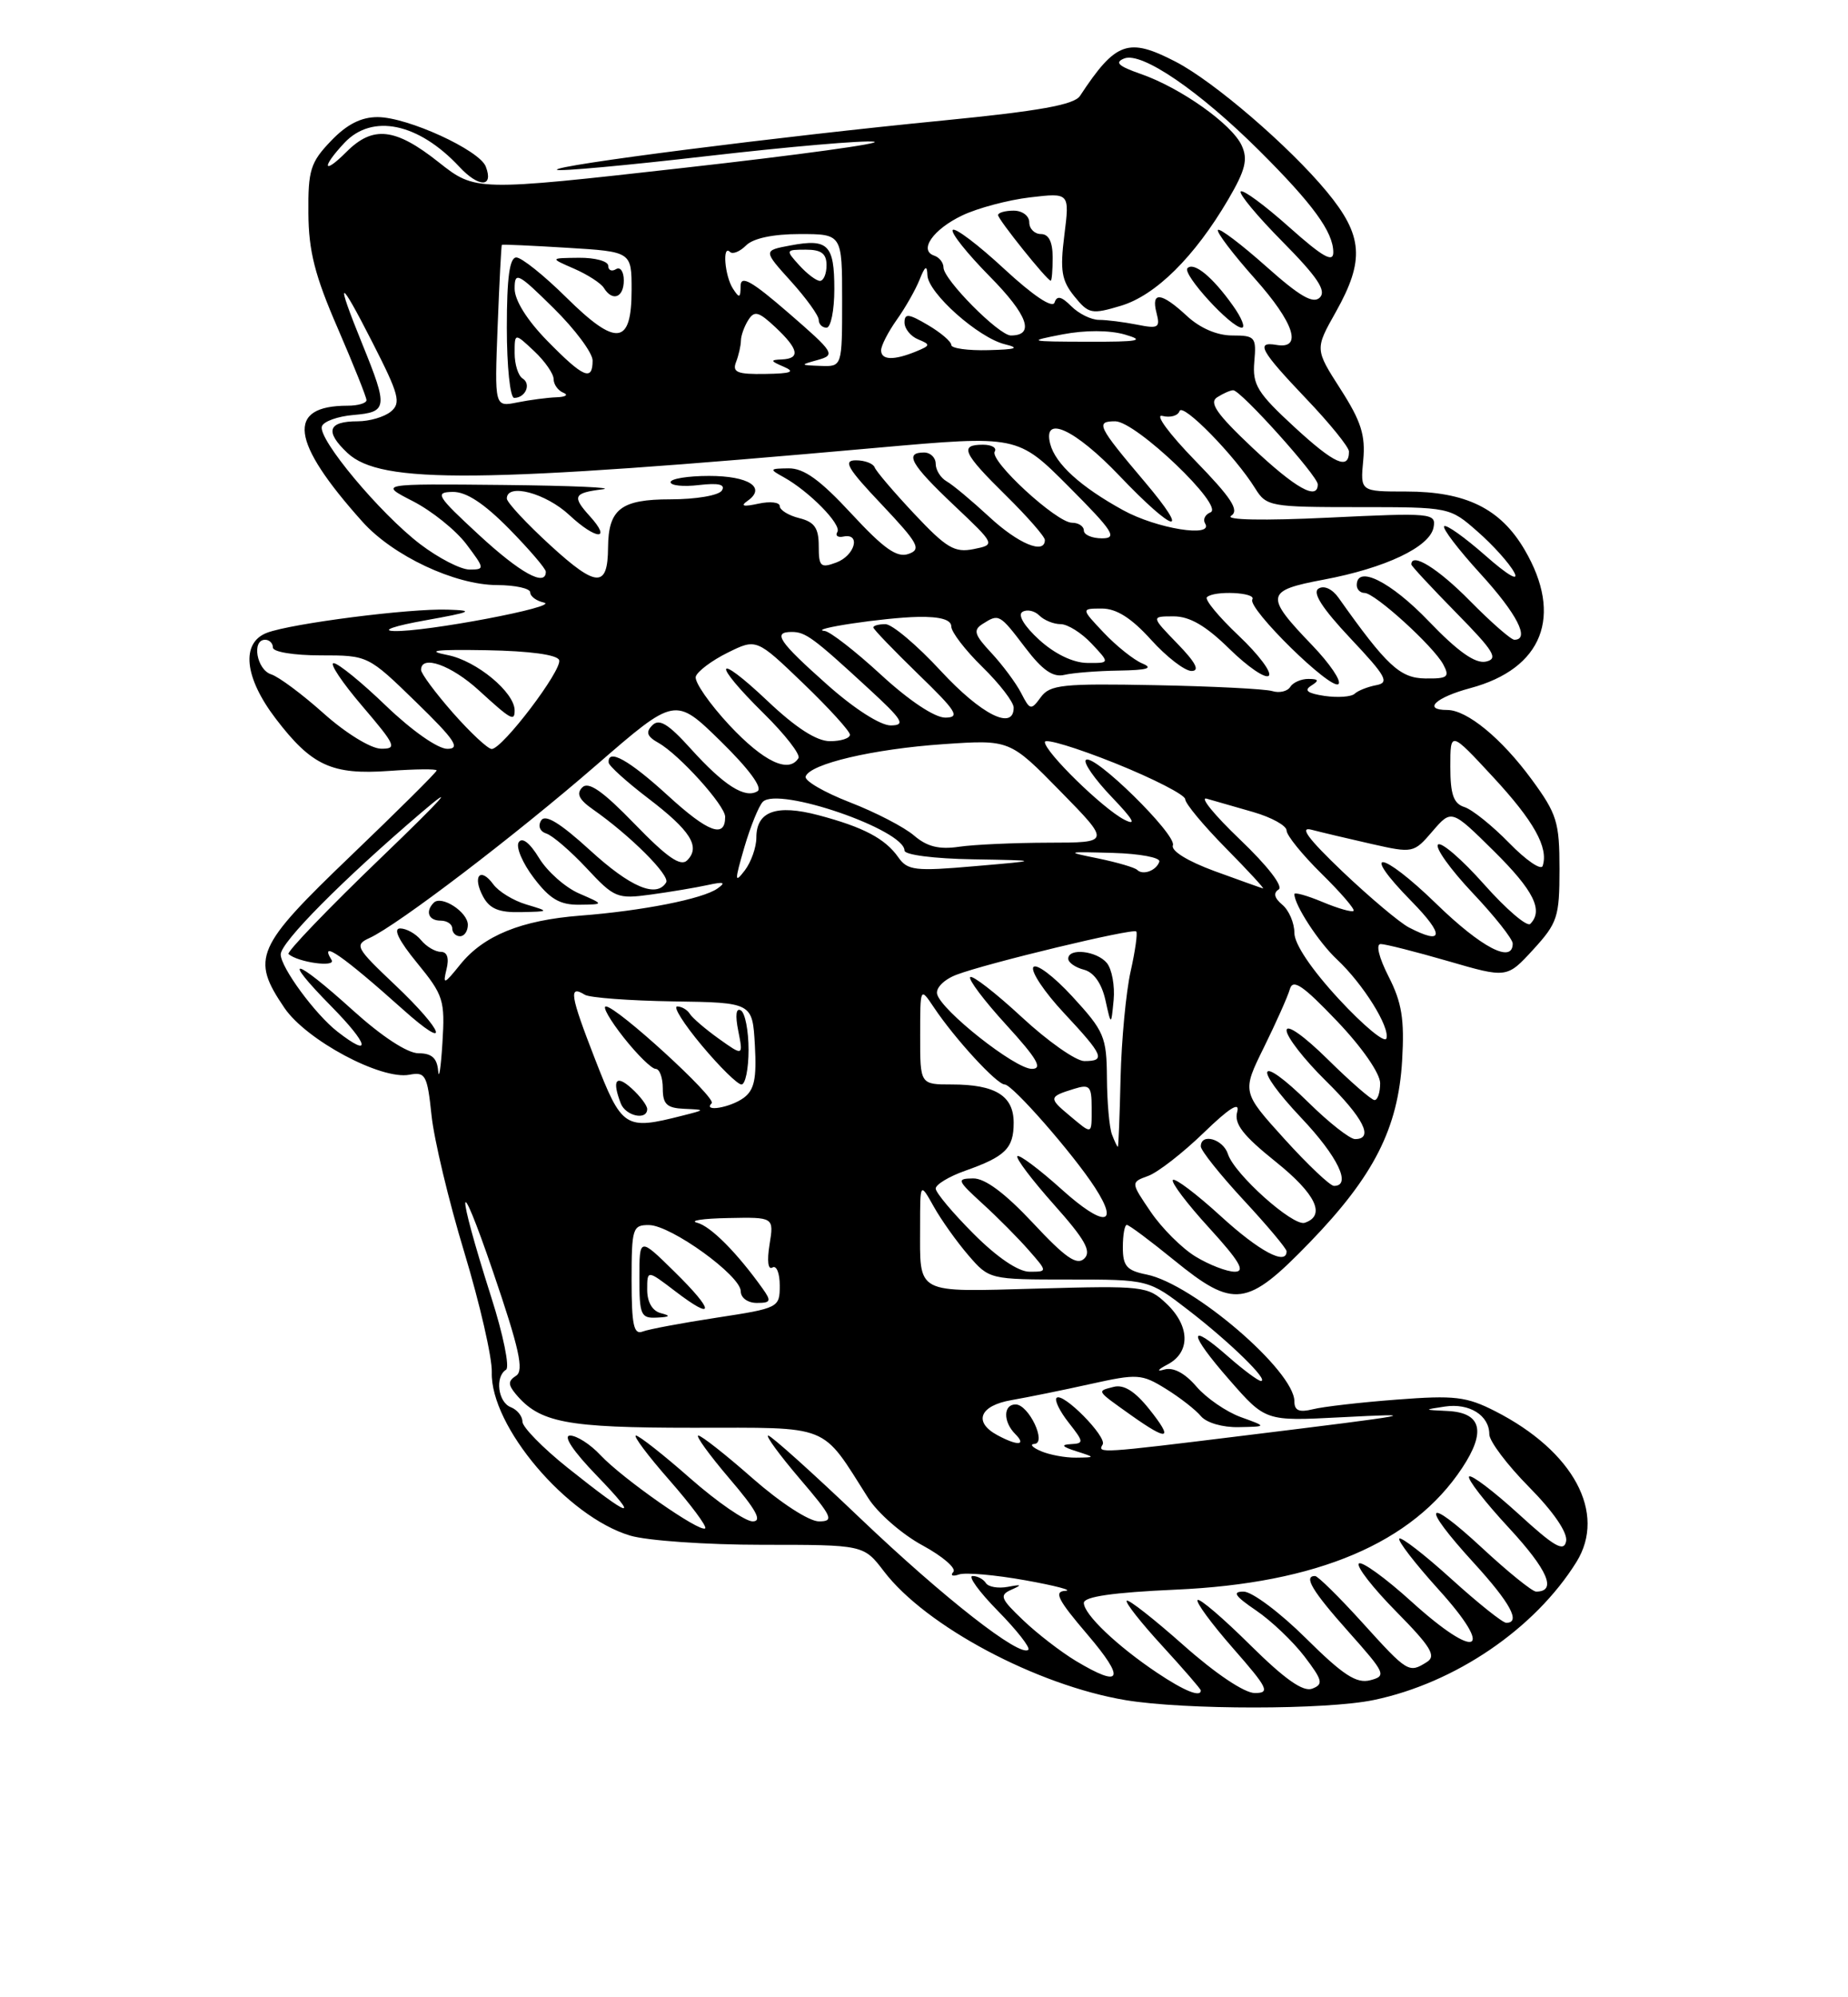 <?xml version="1.0" encoding="UTF-8" standalone="no"?>
<!DOCTYPE svg PUBLIC "-//W3C//DTD SVG 1.1//EN" "http://www.w3.org/Graphics/SVG/1.1/DTD/svg11.dtd" >
<svg xmlns="http://www.w3.org/2000/svg" xmlns:xlink="http://www.w3.org/1999/xlink" version="1.1" viewBox="0 0 237 256">
 <g >
 <path fill="currentColor"
d=" M 176.20 217.89 C 186.64 215.71 196.85 208.75 202.17 200.21 C 206.07 193.93 201.80 186.00 191.76 180.88 C 188.07 179.00 186.55 178.82 179.14 179.39 C 174.51 179.74 169.65 180.30 168.36 180.63 C 166.61 181.06 166.00 180.80 166.00 179.61 C 166.00 175.71 152.98 164.55 147.05 163.36 C 144.50 162.85 144.00 162.28 144.00 159.88 C 144.00 158.29 144.23 157.00 144.51 157.00 C 144.80 157.00 147.51 159.03 150.55 161.50 C 158.26 167.78 159.91 167.56 167.96 159.25 C 176.19 150.75 179.31 144.63 179.82 135.91 C 180.13 130.64 179.78 128.49 178.08 125.16 C 176.84 122.73 176.42 121.00 177.07 121.00 C 177.67 121.00 181.57 121.99 185.72 123.19 C 193.26 125.38 193.26 125.38 196.63 121.71 C 199.75 118.30 200.00 117.53 200.00 111.40 C 200.00 105.37 199.68 104.33 196.43 99.90 C 192.56 94.63 188.14 91.00 185.60 91.00 C 182.41 91.00 184.11 89.39 188.56 88.20 C 197.84 85.71 200.50 78.95 195.53 70.47 C 192.43 65.18 188.00 63.00 180.32 63.00 C 174.45 63.00 174.45 63.00 174.83 59.00 C 175.13 55.79 174.56 53.99 171.92 49.88 C 168.63 44.75 168.63 44.75 171.32 39.98 C 175.04 33.35 174.81 30.19 170.16 24.57 C 165.37 18.78 155.71 10.47 150.79 7.92 C 144.68 4.76 143.10 5.32 138.50 12.30 C 137.75 13.43 133.30 14.23 121.00 15.44 C 99.93 17.50 70.88 21.21 71.43 21.76 C 71.66 22.00 80.36 21.20 90.76 20.00 C 101.16 18.80 110.76 17.97 112.08 18.16 C 113.41 18.35 102.46 19.86 87.73 21.51 C 60.97 24.52 60.97 24.52 56.23 20.77 C 50.70 16.39 47.84 16.07 44.45 19.45 C 41.42 22.49 41.18 21.50 44.17 18.31 C 47.73 14.53 53.65 15.75 58.90 21.37 C 61.41 24.07 63.34 24.05 62.30 21.35 C 61.49 19.24 52.28 15.02 48.44 15.01 C 46.32 15.00 44.47 15.94 42.44 18.07 C 39.82 20.80 39.50 21.81 39.55 27.32 C 39.58 32.18 40.38 35.33 43.30 42.04 C 45.33 46.74 47.00 50.90 47.00 51.29 C 47.00 51.68 45.91 52.00 44.58 52.00 C 36.67 52.00 37.25 56.58 46.48 66.87 C 50.39 71.24 58.34 74.98 63.75 74.99 C 66.09 75.00 68.00 75.42 68.00 75.93 C 68.00 76.44 68.79 77.02 69.75 77.23 C 72.00 77.72 54.48 81.04 50.50 80.88 C 48.84 80.82 50.63 80.21 54.50 79.52 C 60.52 78.44 60.93 78.25 57.41 78.14 C 52.51 77.97 37.41 79.91 34.25 81.10 C 30.87 82.38 31.32 86.82 35.36 92.11 C 39.97 98.15 42.56 99.34 49.92 98.81 C 53.26 98.57 56.00 98.54 56.00 98.75 C 56.00 98.97 51.05 103.88 45.00 109.68 C 32.76 121.41 32.15 122.81 36.48 129.19 C 39.29 133.32 48.88 138.45 52.51 137.75 C 54.56 137.36 54.80 137.79 55.34 142.94 C 55.66 146.04 57.55 153.95 59.55 160.53 C 61.54 167.11 63.13 174.03 63.07 175.89 C 62.88 182.80 72.71 194.40 80.81 196.82 C 82.97 197.47 90.59 198.00 97.75 198.00 C 110.76 198.00 110.76 198.00 113.36 201.40 C 118.71 208.42 132.94 216.00 144.35 217.91 C 151.93 219.17 170.11 219.17 176.20 217.89 Z  M 148.39 214.40 C 143.25 210.96 139.00 206.91 139.00 205.45 C 139.00 204.65 142.71 204.11 150.75 203.75 C 168.95 202.95 181.15 197.77 187.51 188.16 C 190.62 183.47 190.00 181.06 185.64 180.85 C 182.54 180.70 182.53 180.70 185.31 180.28 C 188.44 179.81 191.00 181.41 191.00 183.84 C 191.00 184.72 193.29 187.76 196.10 190.60 C 199.23 193.77 201.06 196.44 200.85 197.54 C 200.57 198.96 199.36 198.27 194.72 194.02 C 191.53 191.12 188.70 188.97 188.41 189.25 C 188.13 189.54 190.43 192.51 193.53 195.85 C 198.53 201.26 199.70 204.00 197.00 204.00 C 196.51 204.00 193.39 201.48 190.06 198.39 C 182.73 191.60 182.09 192.75 189.00 200.31 C 193.70 205.45 195.08 208.00 193.17 208.00 C 192.71 208.00 189.54 205.47 186.13 202.38 C 182.71 199.28 179.71 196.96 179.46 197.21 C 179.21 197.46 181.47 200.39 184.49 203.73 C 191.83 211.83 189.46 212.92 181.05 205.31 C 177.68 202.25 174.62 200.05 174.27 200.40 C 173.91 200.76 176.07 203.53 179.06 206.56 C 183.50 211.06 184.23 212.25 183.00 213.02 C 180.68 214.49 180.52 214.38 174.74 208.00 C 171.75 204.70 169.01 202.00 168.65 202.00 C 167.13 202.00 168.29 203.93 172.98 209.19 C 177.69 214.48 177.84 214.81 175.73 215.36 C 173.96 215.82 172.25 214.71 167.47 209.97 C 164.16 206.69 160.57 204.00 159.49 204.00 C 157.99 204.00 158.36 204.56 161.08 206.41 C 163.03 207.73 165.82 210.39 167.29 212.31 C 169.62 215.37 169.75 215.88 168.29 216.44 C 167.12 216.89 164.77 215.23 160.34 210.85 C 156.88 207.42 153.84 204.82 153.59 205.08 C 153.33 205.34 155.38 208.12 158.14 211.27 C 162.63 216.39 162.92 217.00 160.92 217.00 C 159.59 217.00 155.88 214.51 151.79 210.88 C 148.00 207.52 144.72 204.94 144.50 205.17 C 144.28 205.39 146.33 207.99 149.05 210.95 C 151.77 213.92 154.00 216.49 154.00 216.67 C 154.00 217.59 151.88 216.74 148.39 214.40 Z  M 138.00 212.90 C 136.07 211.74 133.02 209.39 131.22 207.67 C 128.30 204.89 128.13 204.46 129.72 203.75 C 131.13 203.13 131.03 203.05 129.25 203.39 C 128.01 203.62 126.75 203.40 126.44 202.91 C 126.13 202.41 125.36 202.00 124.73 202.00 C 124.10 202.00 125.56 204.02 127.98 206.48 C 130.40 208.94 132.15 211.18 131.88 211.45 C 130.85 212.48 121.07 204.84 110.35 194.63 C 104.22 188.78 98.89 184.00 98.52 184.00 C 98.15 184.00 99.96 186.47 102.54 189.50 C 106.76 194.43 107.01 195.00 105.03 195.00 C 103.76 195.00 100.11 192.63 96.54 189.50 C 93.10 186.47 89.96 184.00 89.56 184.00 C 89.17 184.00 90.96 186.47 93.54 189.50 C 97.00 193.54 97.79 195.00 96.53 195.00 C 95.58 195.00 91.99 192.53 88.54 189.50 C 85.10 186.47 81.95 184.00 81.56 184.00 C 81.16 184.00 83.09 186.58 85.86 189.73 C 88.62 192.88 90.68 195.65 90.44 195.89 C 89.83 196.51 79.84 189.53 77.00 186.50 C 75.71 185.12 73.96 184.00 73.11 184.00 C 72.17 184.00 73.50 186.00 76.54 189.14 C 82.21 195.02 81.03 194.69 72.75 188.09 C 69.59 185.56 67.01 182.92 67.00 182.22 C 67.00 181.51 66.32 180.68 65.50 180.36 C 63.87 179.73 63.45 176.46 64.90 175.56 C 65.39 175.26 64.54 171.07 63.00 166.26 C 58.44 151.93 58.61 149.49 63.23 163.00 C 66.59 172.83 67.22 175.68 66.19 176.33 C 65.16 176.99 65.14 177.46 66.12 178.65 C 69.20 182.35 72.58 183.00 88.87 183.00 C 106.74 183.00 105.23 182.39 111.34 192.00 C 112.56 193.93 115.69 196.66 118.30 198.07 C 120.90 199.48 122.68 201.02 122.26 201.48 C 121.84 201.94 122.17 202.09 123.00 201.80 C 123.83 201.52 127.65 201.86 131.50 202.55 C 135.35 203.24 137.66 203.85 136.63 203.90 C 135.11 203.98 135.65 205.04 139.46 209.50 C 144.38 215.27 143.89 216.42 138.00 212.90 Z  M 133.50 186.00 C 132.40 185.53 132.02 185.11 132.66 185.07 C 134.28 184.97 131.93 180.02 130.25 180.01 C 128.66 180.00 128.63 182.23 130.20 183.80 C 131.67 185.27 130.54 185.36 127.93 183.96 C 124.78 182.27 125.63 180.15 129.75 179.45 C 131.81 179.09 136.36 178.17 139.86 177.39 C 145.86 176.06 146.41 176.09 149.50 178.00 C 151.30 179.11 153.33 180.69 154.01 181.51 C 154.72 182.36 156.80 182.97 158.87 182.92 C 162.50 182.85 162.50 182.85 159.12 181.63 C 157.26 180.95 154.70 179.19 153.43 177.71 C 151.94 175.98 150.47 175.21 149.31 175.54 C 148.28 175.84 148.47 175.55 149.75 174.88 C 152.70 173.32 152.62 169.93 149.56 167.06 C 147.22 164.85 146.61 164.78 133.08 165.16 C 117.18 165.59 118.00 166.02 118.00 157.18 C 118.00 151.53 118.00 151.53 119.75 154.65 C 120.71 156.37 122.71 159.17 124.19 160.89 C 126.87 163.99 126.89 164.00 137.09 164.00 C 147.32 164.00 147.32 164.00 152.44 167.95 C 157.76 172.05 162.82 177.00 161.71 177.00 C 161.36 177.00 159.46 175.59 157.50 173.87 C 152.28 169.28 152.37 170.82 157.68 176.88 C 162.30 182.16 162.30 182.16 171.90 181.66 C 182.73 181.10 181.89 181.26 159.41 184.02 C 141.07 186.28 140.70 186.30 141.41 185.15 C 142.01 184.18 136.29 178.38 135.50 179.17 C 135.21 179.46 135.91 180.89 137.06 182.35 C 139.01 184.83 139.03 185.01 137.32 185.10 C 136.01 185.17 136.21 185.43 138.00 186.00 C 140.50 186.80 140.50 186.80 138.00 186.83 C 136.62 186.85 134.60 186.47 133.50 186.00 Z  M 147.40 180.63 C 145.55 178.31 144.12 177.42 142.82 177.76 C 140.63 178.33 140.53 178.17 145.04 181.38 C 149.85 184.79 150.54 184.57 147.40 180.63 Z  M 81.00 164.11 C 81.00 157.40 81.13 157.00 83.25 157.02 C 86.07 157.06 95.00 163.50 95.00 165.51 C 95.00 166.35 95.90 167.00 97.06 167.00 C 98.86 167.00 98.95 166.77 97.81 165.17 C 94.53 160.57 91.14 157.16 89.40 156.72 C 88.36 156.45 90.15 156.18 93.38 156.12 C 99.26 156.00 99.26 156.00 98.69 159.52 C 98.35 161.61 98.50 162.81 99.06 162.46 C 99.58 162.14 100.00 163.18 100.00 164.77 C 100.00 167.61 99.87 167.67 91.91 168.89 C 87.46 169.57 83.19 170.37 82.41 170.67 C 81.28 171.11 81.00 169.82 81.00 164.11 Z  M 84.75 168.31 C 83.66 168.03 83.00 166.89 83.00 165.31 C 83.00 162.76 83.00 162.76 86.57 165.48 C 91.72 169.42 91.68 168.08 86.48 162.98 C 82.00 158.58 82.00 158.58 82.00 163.79 C 82.00 168.56 82.19 168.99 84.25 168.88 C 85.94 168.80 86.07 168.65 84.75 168.31 Z  M 124.86 158.14 C 122.19 155.47 120.00 152.86 120.00 152.34 C 120.00 151.83 121.69 150.80 123.75 150.07 C 128.94 148.24 130.00 147.19 130.00 143.91 C 130.00 140.45 127.66 139.00 122.07 139.00 C 118.00 139.00 118.00 139.00 118.01 132.75 C 118.01 126.50 118.01 126.50 119.76 129.11 C 122.45 133.14 127.84 139.00 128.85 139.00 C 129.84 139.00 137.62 147.88 140.43 152.22 C 143.62 157.15 141.52 157.27 136.18 152.47 C 133.29 149.87 130.72 147.95 130.48 148.19 C 130.23 148.44 132.34 151.22 135.15 154.38 C 139.15 158.86 140.01 160.39 139.06 161.31 C 138.11 162.24 136.64 161.22 132.47 156.75 C 128.88 152.92 126.32 151.01 124.79 151.04 C 122.65 151.07 122.73 151.28 126.02 154.29 C 127.96 156.05 130.62 158.74 131.94 160.25 C 134.35 163.00 134.35 163.00 132.03 163.00 C 130.59 163.00 127.87 161.16 124.86 158.14 Z  M 153.33 161.06 C 151.58 160.00 149.00 157.42 147.58 155.33 C 145.00 151.54 145.00 151.54 147.25 150.72 C 148.49 150.27 151.69 147.78 154.36 145.20 C 157.65 142.01 159.04 141.14 158.67 142.50 C 158.24 144.04 159.39 145.52 163.60 148.90 C 168.77 153.04 170.08 155.81 167.32 156.73 C 165.83 157.22 158.29 150.48 157.48 147.92 C 156.86 145.99 154.00 145.18 154.00 146.94 C 154.00 147.46 156.47 150.56 159.50 153.83 C 162.53 157.09 165.00 160.04 165.00 160.38 C 165.00 162.26 161.49 160.39 156.55 155.87 C 153.46 153.05 150.70 150.96 150.42 151.24 C 150.15 151.52 152.23 154.28 155.06 157.37 C 158.97 161.66 159.76 163.00 158.35 163.00 C 157.33 162.99 155.07 162.12 153.33 161.06 Z  M 164.72 145.98 C 159.27 139.96 159.27 139.96 162.10 134.23 C 163.65 131.08 165.15 127.73 165.42 126.78 C 165.81 125.42 167.08 126.28 171.46 130.87 C 174.68 134.24 177.00 137.59 177.00 138.84 C 177.00 140.03 176.68 141.00 176.28 141.00 C 175.89 141.00 173.19 138.65 170.28 135.78 C 167.23 132.77 165.00 131.20 165.00 132.07 C 165.00 132.90 167.25 135.79 170.00 138.50 C 174.88 143.30 176.24 146.00 173.78 146.00 C 173.12 146.00 170.43 143.89 167.81 141.31 C 161.31 134.91 160.54 136.57 166.89 143.29 C 171.57 148.23 173.38 152.00 171.08 152.00 C 170.58 152.00 167.72 149.29 164.72 145.98 Z  M 142.61 145.42 C 142.27 144.55 141.98 141.29 141.96 138.17 C 141.92 132.89 141.62 132.18 137.53 127.73 C 135.12 125.11 132.86 123.42 132.52 123.97 C 132.18 124.52 133.95 127.17 136.45 129.84 C 141.54 135.29 141.84 136.00 139.06 136.00 C 137.99 136.00 134.37 133.46 131.03 130.36 C 127.68 127.26 124.71 124.96 124.43 125.24 C 124.15 125.52 126.23 128.28 129.06 131.37 C 133.01 135.70 133.77 137.00 132.33 137.00 C 130.18 137.00 120.66 129.48 120.18 127.40 C 120.00 126.62 121.09 125.53 122.68 124.93 C 126.51 123.47 145.28 118.95 145.72 119.39 C 145.91 119.58 145.59 121.88 145.00 124.50 C 144.41 127.13 143.83 133.26 143.71 138.13 C 143.60 143.00 143.44 146.99 143.36 146.99 C 143.28 147.00 142.94 146.29 142.61 145.42 Z  M 141.95 123.43 C 140.65 121.87 137.00 121.46 137.00 122.88 C 137.00 123.37 137.90 124.00 139.01 124.29 C 140.28 124.62 141.28 126.04 141.76 128.16 C 142.50 131.50 142.50 131.50 142.82 128.18 C 142.99 126.36 142.60 124.22 141.95 123.43 Z  M 137.11 142.94 C 134.47 140.74 134.50 140.56 137.75 139.56 C 139.74 138.94 140.00 139.21 140.00 141.93 C 140.00 145.53 140.15 145.48 137.11 142.94 Z  M 76.31 135.75 C 73.11 127.52 72.90 126.20 75.00 127.50 C 75.62 127.88 80.71 128.26 86.31 128.35 C 96.50 128.50 96.50 128.50 96.81 133.97 C 97.05 138.27 96.74 139.71 95.37 140.72 C 93.64 141.98 90.10 142.57 91.27 141.40 C 91.93 140.73 79.10 129.00 77.70 129.00 C 77.22 129.00 78.26 130.80 80.00 133.00 C 81.74 135.20 83.58 137.00 84.08 137.00 C 84.59 137.00 85.00 138.12 85.00 139.50 C 85.00 141.53 85.51 142.02 87.75 142.12 C 90.50 142.24 90.50 142.24 87.50 143.00 C 80.14 144.87 79.77 144.63 76.31 135.75 Z  M 83.00 142.15 C 83.00 141.69 82.10 140.50 81.00 139.50 C 79.00 137.69 78.46 138.43 79.61 141.42 C 80.23 143.05 83.00 143.65 83.00 142.15 Z  M 96.00 134.56 C 96.00 132.12 95.56 129.84 95.02 129.51 C 94.40 129.13 94.27 130.11 94.68 132.13 C 95.32 135.37 95.32 135.37 92.19 133.14 C 90.47 131.91 88.80 130.48 88.47 129.95 C 88.15 129.43 87.42 129.00 86.85 129.00 C 86.28 129.00 87.70 131.25 90.00 134.00 C 92.30 136.75 94.59 139.00 95.09 139.00 C 95.59 139.00 96.00 137.00 96.00 134.56 Z  M 56.19 137.25 C 56.05 135.61 55.36 135.00 53.67 135.00 C 52.25 135.00 48.97 132.85 45.26 129.50 C 37.67 122.63 35.91 122.31 42.50 129.00 C 47.30 133.87 47.74 135.70 43.28 132.23 C 40.42 130.01 36.00 123.99 36.00 122.33 C 36.00 120.77 43.95 112.76 54.05 104.14 C 58.71 100.17 56.82 102.29 49.00 109.81 C 42.12 116.42 36.73 122.03 37.00 122.28 C 38.21 123.35 43.14 124.03 42.52 123.04 C 40.85 120.33 43.99 122.51 51.67 129.38 C 57.89 134.95 57.02 132.26 50.65 126.23 C 45.63 121.48 45.43 121.12 47.40 120.22 C 51.02 118.56 66.09 107.08 76.54 98.01 C 86.59 89.30 86.59 89.30 92.43 95.01 C 96.03 98.54 97.84 100.98 97.15 101.41 C 95.55 102.40 92.85 100.69 88.57 95.95 C 85.71 92.78 84.54 92.07 83.66 92.96 C 82.78 93.84 82.97 94.39 84.45 95.22 C 87.12 96.73 92.99 103.23 93.00 104.69 C 93.01 107.50 90.83 106.70 85.70 102.01 C 80.66 97.40 77.91 95.87 78.06 97.75 C 78.09 98.16 80.36 100.21 83.11 102.31 C 88.57 106.47 89.87 108.53 88.13 110.27 C 87.29 111.11 85.57 109.92 81.39 105.61 C 77.31 101.40 75.48 100.12 74.68 100.92 C 73.88 101.72 74.25 102.49 76.04 103.74 C 80.82 107.08 85.98 112.23 85.43 113.11 C 84.18 115.13 80.85 113.72 75.66 108.97 C 71.83 105.48 69.92 104.31 69.40 105.16 C 68.96 105.87 69.24 106.57 70.07 106.84 C 70.86 107.09 73.18 109.09 75.23 111.28 C 78.78 115.09 79.16 115.25 83.47 114.66 C 85.96 114.32 89.24 113.77 90.75 113.44 C 92.85 112.98 93.15 113.09 92.00 113.89 C 90.12 115.22 82.35 116.75 74.41 117.36 C 66.84 117.95 62.02 119.91 59.02 123.63 C 56.95 126.20 56.77 126.26 57.26 124.25 C 57.62 122.80 57.36 122.00 56.53 122.00 C 55.82 122.00 54.68 121.33 54.00 120.50 C 53.32 119.67 52.11 119.00 51.31 119.00 C 50.38 119.00 51.15 120.57 53.49 123.42 C 56.88 127.56 57.08 128.20 56.74 133.67 C 56.54 136.88 56.29 138.49 56.19 137.25 Z  M 60.00 118.54 C 60.00 116.90 56.62 114.71 55.63 115.70 C 54.51 116.82 54.96 118.00 56.50 118.00 C 57.33 118.00 58.00 118.45 58.00 119.00 C 58.00 119.55 58.45 120.00 59.00 120.00 C 59.55 120.00 60.00 119.34 60.00 118.54 Z  M 67.50 115.93 C 65.85 115.44 63.94 114.28 63.26 113.34 C 61.59 111.06 60.55 112.30 61.95 114.91 C 62.79 116.48 63.99 116.98 66.79 116.91 C 70.50 116.83 70.50 116.83 67.50 115.93 Z  M 74.27 114.52 C 72.49 113.75 70.18 111.70 69.13 109.97 C 67.94 108.02 66.96 107.26 66.52 107.96 C 66.14 108.58 67.02 110.64 68.47 112.54 C 70.52 115.24 71.80 115.99 74.30 115.96 C 77.50 115.92 77.50 115.92 74.27 114.52 Z  M 171.71 128.06 C 168.18 124.24 166.00 121.00 166.00 119.57 C 166.00 118.29 165.30 116.67 164.45 115.96 C 163.43 115.11 163.27 114.45 163.98 114.01 C 164.61 113.62 162.56 110.98 159.03 107.61 C 155.72 104.45 153.80 102.09 154.76 102.37 C 155.71 102.65 158.41 103.42 160.75 104.09 C 163.09 104.77 165.00 105.83 165.00 106.45 C 165.00 107.07 167.02 109.56 169.48 111.98 C 171.94 114.40 173.79 116.54 173.59 116.75 C 173.38 116.95 171.59 116.44 169.61 115.61 C 167.62 114.78 166.00 114.33 166.00 114.60 C 166.00 116.00 169.13 120.80 171.47 122.98 C 174.82 126.12 178.28 131.66 177.80 133.11 C 177.59 133.73 174.85 131.45 171.71 128.06 Z  M 184.21 115.85 C 177.09 108.93 174.26 108.64 181.02 115.52 C 185.29 119.87 185.15 121.19 180.68 118.87 C 179.48 118.24 175.67 115.03 172.20 111.74 C 167.77 107.51 166.58 105.92 168.20 106.35 C 169.47 106.68 172.92 107.50 175.89 108.17 C 181.21 109.37 181.31 109.35 183.71 106.55 C 186.15 103.72 186.15 103.72 191.57 109.07 C 196.69 114.13 197.97 116.69 196.25 118.42 C 195.84 118.83 193.17 116.55 190.33 113.35 C 187.48 110.14 184.82 107.85 184.42 108.25 C 184.02 108.65 186.01 111.43 188.84 114.43 C 191.68 117.43 194.00 120.36 194.00 120.94 C 194.00 123.56 190.00 121.47 184.21 115.85 Z  M 155.73 111.64 C 152.31 110.38 150.15 109.05 150.42 108.35 C 150.94 106.99 140.20 96.46 139.26 97.41 C 138.91 97.75 140.40 99.88 142.56 102.14 C 145.36 105.06 145.83 105.90 144.17 105.05 C 141.41 103.62 134.00 96.38 134.00 95.11 C 134.00 94.61 138.05 95.84 143.00 97.82 C 147.95 99.81 152.00 101.89 152.00 102.44 C 152.00 102.99 154.35 105.81 157.22 108.72 C 160.08 111.62 162.22 113.94 161.97 113.87 C 161.71 113.80 158.91 112.80 155.73 111.64 Z  M 95.46 108.60 C 96.25 105.91 97.32 103.28 97.83 102.77 C 99.82 100.78 116.00 106.36 116.00 109.02 C 116.00 109.57 119.82 110.06 124.75 110.14 C 133.50 110.29 133.50 110.29 125.01 111.02 C 117.36 111.69 116.39 111.57 115.21 109.89 C 113.52 107.48 110.73 106.01 104.94 104.48 C 99.55 103.06 97.00 103.99 97.00 107.36 C 97.00 108.60 96.33 110.49 95.52 111.56 C 94.20 113.28 94.20 112.94 95.46 108.60 Z  M 145.83 111.49 C 145.52 111.19 143.30 110.54 140.89 110.04 C 136.60 109.17 136.64 109.15 142.75 109.32 C 146.18 109.42 148.85 109.92 148.68 110.44 C 148.30 111.59 146.57 112.23 145.83 111.49 Z  M 193.54 108.04 C 191.37 105.82 188.79 103.75 187.80 103.44 C 186.41 103.00 186.00 101.82 186.00 98.27 C 186.00 93.68 186.00 93.68 191.48 99.59 C 196.72 105.24 198.62 108.65 197.84 110.99 C 197.64 111.59 195.70 110.26 193.54 108.04 Z  M 117.23 107.10 C 115.98 106.02 112.27 104.10 108.98 102.83 C 105.69 101.55 103.14 100.07 103.32 99.53 C 103.87 97.90 111.98 96.00 121.00 95.38 C 129.50 94.80 129.50 94.80 135.97 101.40 C 142.44 108.00 142.44 108.00 134.47 108.01 C 130.09 108.02 124.92 108.25 123.00 108.53 C 120.44 108.91 118.89 108.52 117.23 107.10 Z  M 93.56 92.97 C 90.98 90.20 89.03 87.38 89.23 86.72 C 89.44 86.05 91.27 84.67 93.31 83.66 C 97.01 81.83 97.01 81.83 103.01 87.59 C 106.30 90.75 109.00 93.72 109.00 94.17 C 109.00 94.63 107.85 95.00 106.44 95.00 C 104.73 95.00 102.07 93.29 98.44 89.85 C 91.64 83.42 91.22 84.82 97.96 91.46 C 100.68 94.14 102.68 96.71 102.40 97.17 C 101.16 99.17 97.94 97.64 93.56 92.97 Z  M 41.52 91.45 C 38.78 89.00 35.75 86.74 34.77 86.43 C 32.92 85.84 32.25 82.00 34.00 82.00 C 34.55 82.00 35.00 82.45 35.00 83.00 C 35.00 83.56 37.70 84.00 41.10 84.00 C 47.20 84.00 47.20 84.00 53.35 89.98 C 58.33 94.82 59.10 95.97 57.38 95.98 C 56.16 95.99 52.85 93.67 49.54 90.50 C 46.40 87.47 43.36 85.00 42.79 85.00 C 42.22 85.00 43.87 87.47 46.46 90.50 C 50.77 95.55 50.97 96.00 48.83 95.96 C 47.53 95.93 44.30 93.94 41.52 91.45 Z  M 58.08 91.36 C 55.84 88.81 54.00 86.33 54.00 85.86 C 54.00 83.87 57.88 85.25 61.43 88.50 C 65.53 92.25 66.00 92.52 66.00 91.06 C 66.00 88.74 61.12 84.70 57.44 83.97 C 54.51 83.39 55.78 83.23 62.42 83.34 C 67.95 83.44 71.48 83.92 71.71 84.61 C 72.12 85.87 64.43 96.00 63.06 96.00 C 62.57 96.00 60.33 93.91 58.08 91.36 Z  M 106.08 87.75 C 99.85 82.21 99.04 81.00 101.54 81.00 C 103.31 81.00 104.29 81.72 111.36 88.23 C 115.79 92.30 116.19 92.96 114.24 92.98 C 112.91 92.99 109.55 90.84 106.08 87.75 Z  M 113.00 86.50 C 109.71 83.47 106.45 80.94 105.76 80.87 C 103.46 80.65 113.43 79.15 117.75 79.07 C 120.60 79.02 122.00 79.43 122.00 80.30 C 122.00 81.01 123.80 83.35 126.00 85.50 C 128.20 87.65 130.00 89.99 130.00 90.70 C 130.00 93.69 125.85 91.60 120.66 86.00 C 117.61 82.70 114.41 80.00 113.55 80.00 C 112.70 80.00 112.00 80.19 112.00 80.42 C 112.00 80.64 114.59 83.33 117.75 86.40 C 122.67 91.16 123.18 91.96 121.24 91.98 C 119.88 91.99 116.61 89.82 113.00 86.50 Z  M 130.96 88.83 C 130.30 87.55 128.58 85.24 127.15 83.70 C 124.95 81.35 124.77 80.76 126.02 79.97 C 128.12 78.64 128.18 78.67 131.50 83.03 C 133.68 85.90 135.05 86.85 136.50 86.50 C 137.60 86.24 140.75 85.99 143.50 85.95 C 147.15 85.89 147.96 85.65 146.50 85.04 C 145.40 84.58 143.18 82.81 141.56 81.10 C 138.63 78.00 138.63 78.00 141.32 78.00 C 143.18 78.00 145.11 79.22 147.62 82.00 C 149.61 84.20 151.94 86.00 152.81 86.00 C 153.91 86.00 153.35 84.92 151.00 82.50 C 147.61 79.00 147.61 79.00 150.52 79.00 C 152.58 79.00 154.66 80.21 157.69 83.19 C 160.04 85.49 162.30 87.03 162.72 86.61 C 163.14 86.19 161.40 83.88 158.86 81.48 C 156.31 79.07 154.48 76.86 154.78 76.55 C 155.67 75.66 161.17 75.92 160.61 76.83 C 159.92 77.95 170.76 88.58 171.66 87.67 C 172.05 87.28 170.54 85.06 168.31 82.73 C 162.16 76.34 162.27 75.70 169.73 74.30 C 177.68 72.81 183.39 70.10 183.85 67.59 C 184.19 65.77 183.63 65.71 170.35 66.35 C 162.03 66.75 157.05 66.65 157.89 66.11 C 158.97 65.41 157.93 63.82 153.26 59.02 C 149.92 55.59 148.05 53.04 149.07 53.31 C 150.08 53.57 151.07 53.29 151.27 52.69 C 151.65 51.55 158.39 58.43 160.98 62.61 C 162.41 64.91 162.91 65.00 174.20 65.00 C 185.92 65.00 185.93 65.00 189.50 68.14 C 191.47 69.86 193.58 72.21 194.19 73.36 C 194.86 74.60 193.37 73.74 190.50 71.21 C 187.85 68.88 185.48 67.19 185.21 67.45 C 184.95 67.72 187.05 70.46 189.87 73.55 C 194.54 78.66 196.26 82.00 194.21 82.00 C 193.78 82.00 191.21 79.75 188.50 77.00 C 184.42 72.86 181.00 70.74 181.00 72.35 C 181.00 72.54 183.59 75.32 186.75 78.54 C 191.61 83.48 192.20 84.44 190.56 84.80 C 189.20 85.09 186.99 83.54 183.22 79.61 C 178.36 74.55 174.00 72.37 174.00 75.00 C 174.00 75.55 174.45 76.00 175.00 76.00 C 176.32 76.00 183.84 82.83 185.09 85.16 C 185.95 86.77 185.67 87.00 182.79 86.96 C 179.55 86.92 177.85 85.35 171.65 76.60 C 170.86 75.49 169.80 75.00 169.10 75.44 C 168.27 75.95 169.56 77.96 173.19 81.82 C 177.78 86.69 178.23 87.50 176.50 87.82 C 175.40 88.03 174.15 88.52 173.73 88.92 C 173.30 89.32 171.57 89.44 169.88 89.20 C 167.69 88.87 167.19 88.50 168.15 87.89 C 169.21 87.22 169.13 87.03 167.81 87.02 C 166.88 87.01 165.83 87.47 165.47 88.04 C 165.12 88.61 164.08 88.86 163.17 88.58 C 162.25 88.30 155.49 87.96 148.15 87.82 C 136.26 87.59 134.65 87.76 133.48 89.36 C 132.23 91.07 132.09 91.04 130.96 88.83 Z  M 133.28 82.01 C 131.36 80.26 130.49 78.82 131.12 78.43 C 131.70 78.07 132.68 78.28 133.29 78.89 C 133.90 79.50 135.13 80.00 136.03 80.00 C 136.92 80.00 138.71 81.12 140.00 82.50 C 142.35 85.00 142.35 85.00 139.42 84.97 C 137.62 84.95 135.27 83.82 133.28 82.01 Z  M 70.65 69.96 C 67.54 67.12 65.00 64.39 65.00 63.90 C 65.00 61.87 70.00 63.20 73.03 66.03 C 76.44 69.21 78.51 69.33 75.66 66.18 C 73.34 63.62 73.54 63.18 77.25 62.72 C 79.04 62.50 73.32 62.25 64.54 62.16 C 48.58 62.00 48.58 62.00 52.97 64.25 C 55.38 65.49 58.46 67.96 59.81 69.75 C 62.18 72.90 62.19 73.00 60.21 73.00 C 59.08 73.00 56.23 71.53 53.88 69.74 C 48.73 65.81 40.75 56.26 41.28 54.65 C 41.48 54.02 43.31 53.36 45.33 53.19 C 49.70 52.82 49.78 52.26 46.50 44.19 C 42.93 35.41 43.41 35.34 47.82 44.00 C 51.17 50.57 51.46 51.65 50.13 52.75 C 49.30 53.44 47.38 54.00 45.87 54.00 C 42.05 54.00 41.63 55.30 44.55 58.05 C 48.84 62.08 61.37 61.96 112.50 57.39 C 130.50 55.79 130.50 55.79 137.08 62.39 C 142.77 68.10 143.35 69.00 141.33 69.00 C 140.05 69.00 139.00 68.55 139.00 68.00 C 139.00 67.45 138.31 67.00 137.48 67.00 C 135.50 67.00 126.86 59.04 127.57 57.88 C 127.87 57.40 127.19 57.00 126.06 57.00 C 123.00 57.00 123.48 58.07 129.00 63.50 C 131.75 66.21 134.00 68.78 134.00 69.21 C 134.00 71.12 130.59 69.70 126.87 66.25 C 124.64 64.19 122.19 62.14 121.41 61.70 C 120.64 61.26 120.00 60.25 120.00 59.45 C 120.00 58.65 119.33 58.00 118.50 58.00 C 115.94 58.00 116.81 59.53 122.34 64.76 C 127.68 69.81 127.68 69.81 124.86 70.38 C 122.42 70.87 121.36 70.23 117.26 65.87 C 114.64 63.08 112.35 60.40 112.17 59.90 C 111.98 59.41 110.91 59.00 109.77 59.00 C 108.08 59.00 108.66 60.01 113.07 64.66 C 117.79 69.66 118.20 70.41 116.51 71.00 C 115.03 71.52 113.36 70.34 109.19 65.84 C 105.18 61.51 103.10 60.01 101.14 60.03 C 98.67 60.06 98.63 60.13 100.50 61.16 C 103.77 62.97 107.97 67.24 107.39 68.18 C 107.09 68.66 107.45 68.93 108.18 68.77 C 110.44 68.31 109.63 71.22 107.25 72.10 C 105.24 72.85 105.00 72.62 105.00 69.99 C 105.00 67.68 104.46 66.90 102.50 66.41 C 101.12 66.07 100.00 65.37 100.00 64.87 C 100.00 64.37 98.76 64.23 97.25 64.56 C 95.32 64.98 94.91 64.87 95.88 64.19 C 98.31 62.48 96.02 61.00 90.94 61.00 C 88.22 61.00 86.00 61.36 86.00 61.80 C 86.00 62.24 87.64 62.41 89.64 62.17 C 92.16 61.88 93.06 62.09 92.58 62.87 C 92.19 63.50 89.27 64.00 85.98 64.00 C 79.63 64.00 78.02 65.25 77.98 70.18 C 77.95 75.37 76.52 75.32 70.65 69.96 Z  M 61.41 68.55 C 56.01 63.56 55.72 63.09 58.04 63.05 C 59.78 63.01 62.05 64.50 65.29 67.78 C 67.88 70.42 70.00 72.89 70.00 73.28 C 70.00 75.26 66.73 73.46 61.41 68.55 Z  M 144.03 65.39 C 138.59 62.40 135.36 59.47 134.69 56.91 C 133.68 53.08 137.85 54.99 143.58 61.00 C 150.63 68.39 152.86 68.91 146.80 61.75 C 140.75 54.60 140.46 54.00 143.03 54.00 C 145.67 54.00 157.11 64.93 155.24 65.67 C 154.55 65.95 154.24 66.58 154.55 67.09 C 155.71 68.95 148.35 67.77 144.03 65.39 Z  M 160.60 57.37 C 156.04 53.07 155.02 51.60 156.10 50.92 C 156.87 50.43 157.79 50.02 158.15 50.02 C 159.10 49.99 169.00 61.00 169.00 62.08 C 169.00 64.20 166.15 62.59 160.60 57.37 Z  M 166.04 54.77 C 161.24 50.35 160.61 49.32 160.86 46.37 C 161.14 43.20 160.97 43.00 158.03 43.00 C 156.09 43.00 153.90 42.06 152.22 40.50 C 148.92 37.44 147.59 37.31 148.32 40.11 C 148.81 42.01 148.56 42.16 145.81 41.61 C 144.13 41.28 141.94 41.00 140.95 41.00 C 139.95 41.00 138.36 40.22 137.40 39.26 C 136.12 37.98 135.55 37.85 135.24 38.78 C 134.98 39.56 132.49 37.89 128.79 34.47 C 125.48 31.40 122.51 29.15 122.19 29.47 C 121.88 29.79 124.01 32.47 126.93 35.43 C 131.82 40.38 132.76 43.00 129.64 43.00 C 128.11 43.00 121.00 35.83 121.00 34.29 C 121.00 33.67 120.47 32.99 119.82 32.77 C 117.78 32.09 119.67 29.39 123.41 27.61 C 125.38 26.67 129.29 25.63 132.09 25.30 C 137.18 24.70 137.18 24.70 136.50 30.13 C 135.93 34.68 136.14 35.95 137.78 37.98 C 139.61 40.24 139.99 40.32 143.76 39.19 C 148.22 37.85 153.21 32.91 157.52 25.56 C 159.72 21.81 160.06 20.43 159.25 18.66 C 158.01 15.93 151.41 11.25 146.30 9.48 C 143.41 8.47 142.91 8.00 144.19 7.49 C 146.43 6.62 153.79 11.64 161.50 19.31 C 168.38 26.16 170.98 29.73 170.99 32.33 C 171.00 33.72 169.64 32.95 165.32 29.10 C 162.19 26.31 159.41 24.26 159.12 24.54 C 158.84 24.82 161.27 27.74 164.52 31.02 C 168.95 35.50 170.13 37.27 169.27 38.13 C 168.41 38.99 166.70 38.00 162.38 34.15 C 159.22 31.34 156.44 29.23 156.20 29.47 C 155.96 29.71 158.08 32.51 160.91 35.69 C 165.97 41.36 167.10 44.79 163.71 44.21 C 160.98 43.74 161.65 44.95 167.50 51.09 C 170.53 54.26 173.00 57.31 173.00 57.87 C 173.00 60.30 171.15 59.47 166.04 54.77 Z  M 158.11 39.16 C 155.51 35.50 153.13 33.54 152.29 34.37 C 151.57 35.10 157.87 42.00 159.26 42.00 C 159.74 42.00 159.23 40.72 158.11 39.16 Z  M 135.00 33.00 C 135.00 31.00 134.50 30.00 133.50 30.00 C 132.68 30.00 132.00 29.32 132.00 28.50 C 132.00 27.67 131.11 27.00 130.00 27.00 C 128.90 27.00 128.00 27.26 128.00 27.57 C 128.00 28.13 134.27 35.95 134.75 35.98 C 134.89 35.99 135.00 34.65 135.00 33.00 Z  M 63.82 41.83 C 64.04 36.15 64.29 31.45 64.36 31.38 C 64.44 31.31 68.21 31.48 72.75 31.76 C 81.00 32.26 81.00 32.26 81.00 37.16 C 81.00 44.25 79.06 44.48 72.64 38.14 C 69.78 35.31 66.89 33.00 66.22 33.00 C 65.35 33.00 65.00 35.59 65.00 42.00 C 65.00 46.96 65.42 51.00 65.94 51.00 C 67.39 51.00 68.16 49.22 67.02 48.51 C 66.46 48.16 66.00 46.71 66.00 45.27 C 66.00 42.65 66.00 42.65 68.50 45.00 C 69.88 46.29 71.00 47.91 71.00 48.59 C 71.00 49.27 71.56 50.06 72.25 50.34 C 72.94 50.62 72.54 50.88 71.38 50.92 C 70.21 50.96 67.94 51.26 66.34 51.58 C 63.42 52.17 63.42 52.17 63.82 41.83 Z  M 80.00 35.94 C 80.00 34.81 79.55 34.16 79.00 34.50 C 78.45 34.84 78.00 34.64 78.00 34.06 C 78.00 33.48 76.31 33.02 74.25 33.04 C 70.50 33.08 70.50 33.08 73.63 34.44 C 75.35 35.19 77.07 36.30 77.44 36.90 C 78.55 38.70 80.00 38.15 80.00 35.94 Z  M 70.21 43.71 C 67.60 41.05 66.00 38.50 66.00 37.00 C 66.00 34.77 66.40 34.96 71.00 39.50 C 73.75 42.21 76.00 45.23 76.00 46.21 C 76.00 48.92 74.82 48.41 70.21 43.71 Z  M 94.39 46.42 C 94.73 45.55 95.01 44.31 95.02 43.67 C 95.02 43.03 95.45 41.84 95.96 41.03 C 96.75 39.78 97.29 39.93 99.45 41.95 C 102.44 44.76 102.68 45.97 100.25 46.07 C 98.75 46.13 98.79 46.27 100.50 47.00 C 102.04 47.66 101.50 47.88 98.14 47.93 C 94.57 47.99 93.89 47.72 94.39 46.42 Z  M 104.90 46.13 C 107.18 45.49 106.99 45.19 101.15 40.13 C 96.40 36.02 95.00 35.22 94.98 36.65 C 94.97 38.21 94.82 38.27 94.00 37.00 C 92.94 35.37 92.61 31.28 93.62 32.29 C 93.96 32.63 94.89 32.25 95.69 31.45 C 96.60 30.54 99.16 30.00 102.57 30.00 C 108.00 30.00 108.00 30.00 108.00 38.50 C 108.00 47.00 108.00 47.00 105.25 46.90 C 102.57 46.80 102.56 46.78 104.90 46.13 Z  M 107.00 37.06 C 107.00 31.36 106.19 30.55 101.37 31.46 C 97.87 32.11 97.87 32.11 101.44 36.06 C 103.40 38.23 105.00 40.45 105.00 41.00 C 105.00 41.55 105.45 42.00 106.00 42.00 C 106.55 42.00 107.00 39.78 107.00 37.06 Z  M 113.00 44.90 C 113.00 44.30 113.90 42.55 114.99 41.01 C 116.09 39.47 117.41 37.15 117.93 35.85 C 118.64 34.07 118.89 33.93 118.94 35.28 C 119.02 37.56 125.49 43.31 128.89 44.13 C 130.85 44.61 130.31 44.79 126.75 44.88 C 124.14 44.95 122.00 44.65 122.00 44.22 C 122.00 43.78 120.65 42.63 119.00 41.66 C 116.53 40.20 116.00 40.14 116.00 41.34 C 116.00 42.13 116.79 43.11 117.75 43.50 C 119.36 44.16 119.34 44.28 117.50 45.04 C 114.63 46.22 113.00 46.17 113.00 44.90 Z  M 136.26 42.86 C 139.18 42.30 142.28 42.31 144.26 42.88 C 146.93 43.65 146.08 43.82 139.50 43.80 C 131.84 43.78 131.70 43.74 136.26 42.86 Z  M 102.50 34.00 C 100.73 32.05 100.75 32.00 103.35 32.00 C 105.33 32.00 106.00 32.50 106.00 34.00 C 106.00 35.10 105.62 36.00 105.15 36.00 C 104.69 36.00 103.50 35.10 102.50 34.00 Z "/>
</g>
</svg>